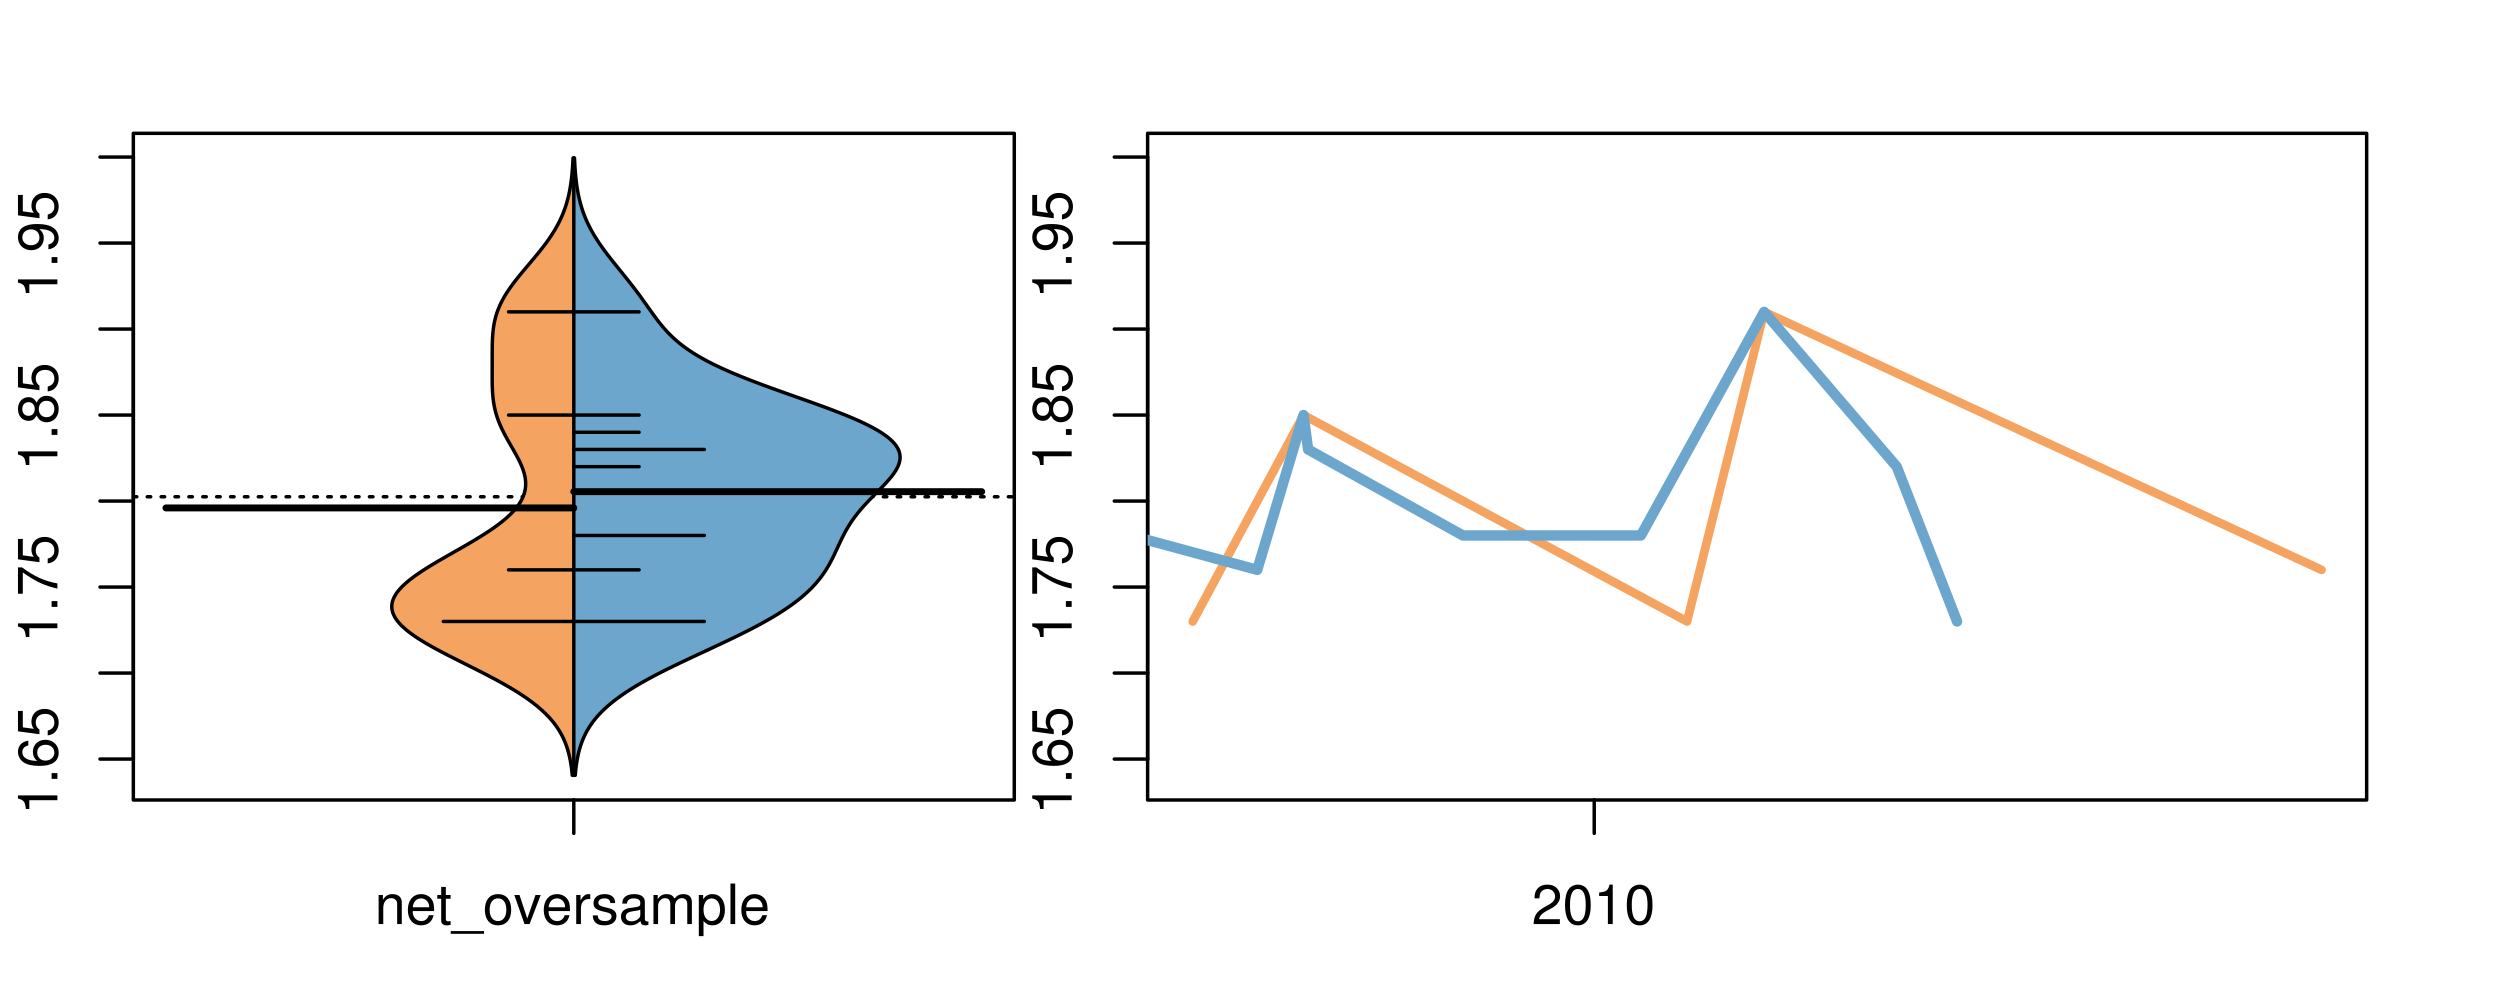 <?xml version="1.0" encoding="UTF-8"?>
<svg xmlns="http://www.w3.org/2000/svg" xmlns:xlink="http://www.w3.org/1999/xlink" width="540pt" height="216pt" viewBox="0 0 540 216" version="1.1">
<defs>
<g>
<symbol overflow="visible" id="glyph0-0">
<path style="stroke:none;" d="M -6.062 -3.109 L 0 -3.109 L 0 -4.156 L -8.516 -4.156 L -8.516 -3.469 C -7.203 -3.094 -7.016 -2.859 -6.812 -1.219 L -6.062 -1.219 Z M -6.062 -3.109 "/>
</symbol>
<symbol overflow="visible" id="glyph0-1">
<path style="stroke:none;" d="M -1.25 -2.297 L -1.25 -1.047 L 0 -1.047 L 0 -2.297 Z M -1.25 -2.297 "/>
</symbol>
<symbol overflow="visible" id="glyph0-2">
<path style="stroke:none;" d="M -6.281 -5.969 C -7.688 -5.766 -8.516 -4.859 -8.516 -3.562 C -8.516 -2.625 -8.047 -1.781 -7.297 -1.281 C -6.469 -0.75 -5.422 -0.516 -3.875 -0.516 C -2.453 -0.516 -1.531 -0.734 -0.781 -1.234 C -0.094 -1.688 0.281 -2.438 0.281 -3.375 C 0.281 -4.984 -0.922 -6.156 -2.594 -6.156 C -4.172 -6.156 -5.297 -5.078 -5.297 -3.547 C -5.297 -2.719 -4.969 -2.047 -4.344 -1.594 C -6.422 -1.609 -7.578 -2.281 -7.578 -3.484 C -7.578 -4.234 -7.109 -4.75 -6.281 -4.922 Z M -4.359 -3.422 C -4.359 -4.438 -3.641 -5.078 -2.516 -5.078 C -1.438 -5.078 -0.656 -4.359 -0.656 -3.391 C -0.656 -2.406 -1.469 -1.656 -2.562 -1.656 C -3.625 -1.656 -4.359 -2.375 -4.359 -3.422 Z M -4.359 -3.422 "/>
</symbol>
<symbol overflow="visible" id="glyph0-3">
<path style="stroke:none;" d="M -8.516 -5.719 L -8.516 -1.312 L -3.875 -0.688 L -3.875 -1.656 C -4.469 -2.141 -4.672 -2.562 -4.672 -3.219 C -4.672 -4.359 -3.891 -5.078 -2.625 -5.078 C -1.406 -5.078 -0.656 -4.375 -0.656 -3.219 C -0.656 -2.297 -1.125 -1.734 -2.094 -1.469 L -2.094 -0.422 C -1.391 -0.562 -1.062 -0.688 -0.75 -0.938 C -0.094 -1.422 0.281 -2.281 0.281 -3.234 C 0.281 -4.953 -0.969 -6.156 -2.766 -6.156 C -4.453 -6.156 -5.609 -5.047 -5.609 -3.406 C -5.609 -2.812 -5.453 -2.328 -5.094 -1.844 L -7.469 -2.172 L -7.469 -5.719 Z M -8.516 -5.719 "/>
</symbol>
<symbol overflow="visible" id="glyph0-4">
<path style="stroke:none;" d="M -8.516 -6.234 L -8.516 -0.547 L -7.469 -0.547 L -7.469 -5.141 C -4.578 -3.125 -2.797 -2.297 0 -1.656 L 0 -2.781 C -2.719 -3.25 -5.062 -4.312 -7.625 -6.234 Z M -8.516 -6.234 "/>
</symbol>
<symbol overflow="visible" id="glyph0-5">
<path style="stroke:none;" d="M -4.469 -4.688 C -5 -5.562 -5.438 -5.859 -6.234 -5.859 C -7.578 -5.859 -8.516 -4.812 -8.516 -3.297 C -8.516 -1.797 -7.578 -0.75 -6.234 -0.75 C -5.453 -0.75 -5.016 -1.031 -4.469 -1.891 C -4.016 -0.922 -3.297 -0.438 -2.359 -0.438 C -0.797 -0.438 0.281 -1.625 0.281 -3.297 C 0.281 -4.984 -0.797 -6.156 -2.359 -6.156 C -3.297 -6.156 -4.016 -5.672 -4.469 -4.688 Z M -7.578 -3.297 C -7.578 -4.203 -7.047 -4.781 -6.219 -4.781 C -5.422 -4.781 -4.891 -4.188 -4.891 -3.297 C -4.891 -2.406 -5.422 -1.828 -6.234 -1.828 C -7.047 -1.828 -7.578 -2.406 -7.578 -3.297 Z M -4.016 -3.297 C -4.016 -4.359 -3.344 -5.078 -2.344 -5.078 C -1.328 -5.078 -0.656 -4.359 -0.656 -3.281 C -0.656 -2.25 -1.344 -1.531 -2.344 -1.531 C -3.344 -1.531 -4.016 -2.25 -4.016 -3.297 Z M -4.016 -3.297 "/>
</symbol>
<symbol overflow="visible" id="glyph0-6">
<path style="stroke:none;" d="M -1.938 -0.641 C -0.547 -0.844 0.281 -1.75 0.281 -3.047 C 0.281 -3.984 -0.188 -4.844 -0.938 -5.328 C -1.766 -5.875 -2.812 -6.109 -4.359 -6.109 C -5.781 -6.109 -6.703 -5.891 -7.453 -5.391 C -8.141 -4.922 -8.516 -4.172 -8.516 -3.234 C -8.516 -1.625 -7.312 -0.453 -5.641 -0.453 C -4.062 -0.453 -2.938 -1.531 -2.938 -3.078 C -2.938 -3.875 -3.234 -4.469 -3.891 -5.016 C -1.812 -5 -0.656 -4.328 -0.656 -3.125 C -0.656 -2.375 -1.125 -1.859 -1.938 -1.688 Z M -7.578 -3.234 C -7.578 -4.219 -6.766 -4.953 -5.656 -4.953 C -4.625 -4.953 -3.875 -4.219 -3.875 -3.188 C -3.875 -2.172 -4.578 -1.531 -5.719 -1.531 C -6.797 -1.531 -7.578 -2.25 -7.578 -3.234 Z M -7.578 -3.234 "/>
</symbol>
<symbol overflow="visible" id="glyph0-7">
<path style="stroke:none;" d="M -8.75 -5.938 L -8.75 -4.938 L -5.5 -4.938 C -6.125 -4.531 -6.469 -3.859 -6.469 -3.016 C -6.469 -1.375 -5.156 -0.312 -3.156 -0.312 C -1.031 -0.312 0.281 -1.359 0.281 -3.047 C 0.281 -3.906 -0.047 -4.516 -0.828 -5.047 L 0 -5.047 L 0 -5.938 Z M -5.531 -3.188 C -5.531 -4.266 -4.578 -4.938 -3.078 -4.938 C -1.625 -4.938 -0.656 -4.25 -0.656 -3.188 C -0.656 -2.094 -1.625 -1.359 -3.094 -1.359 C -4.562 -1.359 -5.531 -2.094 -5.531 -3.188 Z M -5.531 -3.188 "/>
</symbol>
<symbol overflow="visible" id="glyph0-8">
<path style="stroke:none;" d="M -6.281 -3.094 L -6.281 -2.047 L -7.266 -2.047 C -7.688 -2.047 -7.906 -2.297 -7.906 -2.75 C -7.906 -2.828 -7.906 -2.875 -7.891 -3.094 L -8.719 -3.094 C -8.766 -2.875 -8.781 -2.734 -8.781 -2.531 C -8.781 -1.609 -8.25 -1.062 -7.359 -1.062 L -6.281 -1.062 L -6.281 -0.219 L -5.469 -0.219 L -5.469 -1.062 L 0 -1.062 L 0 -2.047 L -5.469 -2.047 L -5.469 -3.094 Z M -6.281 -3.094 "/>
</symbol>
<symbol overflow="visible" id="glyph0-9">
<path style="stroke:none;" d="M 1.516 -6.938 L 1.516 0.266 L 2.109 0.266 L 2.109 -6.938 Z M 1.516 -6.938 "/>
</symbol>
<symbol overflow="visible" id="glyph0-10">
<path style="stroke:none;" d="M -6.469 -3.266 C -6.469 -1.5 -5.203 -0.438 -3.094 -0.438 C -0.984 -0.438 0.281 -1.484 0.281 -3.281 C 0.281 -5.047 -0.984 -6.125 -3.047 -6.125 C -5.219 -6.125 -6.469 -5.078 -6.469 -3.266 Z M -5.547 -3.281 C -5.547 -4.406 -4.625 -5.078 -3.062 -5.078 C -1.578 -5.078 -0.641 -4.375 -0.641 -3.281 C -0.641 -2.156 -1.578 -1.469 -3.094 -1.469 C -4.609 -1.469 -5.547 -2.156 -5.547 -3.281 Z M -5.547 -3.281 "/>
</symbol>
<symbol overflow="visible" id="glyph0-11">
<path style="stroke:none;" d="M -8.75 -1.828 L -8.75 -0.812 L 0 -0.812 L 0 -1.828 Z M -8.75 -1.828 "/>
</symbol>
<symbol overflow="visible" id="glyph0-12">
<path style="stroke:none;" d="M -2.047 -3.922 L 0 -3.922 L 0 -4.984 L -2.047 -4.984 L -2.047 -6.234 L -2.984 -6.234 L -2.984 -4.984 L -8.516 -4.984 L -8.516 -4.203 L -3.156 -0.344 L -2.047 -0.344 Z M -2.984 -3.922 L -2.984 -1.266 L -6.703 -3.922 Z M -2.984 -3.922 "/>
</symbol>
<symbol overflow="visible" id="glyph0-13">
<path style="stroke:none;" d="M 0 -3.422 L -6.281 -5.828 L -6.281 -4.703 L -1.188 -2.922 L -6.281 -1.25 L -6.281 -0.125 L 0 -2.328 Z M 0 -3.422 "/>
</symbol>
<symbol overflow="visible" id="glyph0-14">
<path style="stroke:none;" d="M -0.594 -6.422 C -0.562 -6.312 -0.562 -6.266 -0.562 -6.203 C -0.562 -5.859 -0.75 -5.656 -1.062 -5.656 L -4.75 -5.656 C -5.875 -5.656 -6.469 -4.844 -6.469 -3.297 C -6.469 -2.391 -6.203 -1.625 -5.734 -1.219 C -5.406 -0.922 -5.047 -0.797 -4.422 -0.781 L -4.422 -1.781 C -5.203 -1.875 -5.547 -2.328 -5.547 -3.266 C -5.547 -4.156 -5.203 -4.672 -4.609 -4.672 L -4.344 -4.672 C -3.922 -4.672 -3.75 -4.422 -3.641 -3.625 C -3.469 -2.203 -3.422 -1.984 -3.266 -1.609 C -2.969 -0.875 -2.406 -0.5 -1.578 -0.5 C -0.438 -0.5 0.281 -1.297 0.281 -2.562 C 0.281 -3.359 0 -4 -0.641 -4.703 C -0.016 -4.781 0.281 -5.094 0.281 -5.734 C 0.281 -5.938 0.25 -6.094 0.172 -6.422 Z M -1.984 -4.672 C -1.641 -4.672 -1.438 -4.578 -1.156 -4.266 C -0.797 -3.859 -0.594 -3.375 -0.594 -2.781 C -0.594 -2 -0.969 -1.547 -1.609 -1.547 C -2.266 -1.547 -2.609 -1.984 -2.766 -3.062 C -2.906 -4.109 -2.953 -4.328 -3.109 -4.672 Z M -1.984 -4.672 "/>
</symbol>
<symbol overflow="visible" id="glyph0-15">
<path style="stroke:none;" d="M 0 -5.781 L -6.281 -5.781 L -6.281 -4.781 L -2.719 -4.781 C -1.438 -4.781 -0.594 -4.109 -0.594 -3.078 C -0.594 -2.281 -1.078 -1.781 -1.844 -1.781 L -6.281 -1.781 L -6.281 -0.781 L -1.438 -0.781 C -0.391 -0.781 0.281 -1.562 0.281 -2.781 C 0.281 -3.703 -0.047 -4.297 -0.875 -4.891 L 0 -4.891 Z M 0 -5.781 "/>
</symbol>
<symbol overflow="visible" id="glyph0-16">
<path style="stroke:none;" d="M -2.812 -6.156 C -3.766 -6.156 -4.344 -6.078 -4.812 -5.906 C -5.844 -5.5 -6.469 -4.531 -6.469 -3.359 C -6.469 -1.609 -5.125 -0.484 -3.062 -0.484 C -1 -0.484 0.281 -1.578 0.281 -3.344 C 0.281 -4.781 -0.547 -5.766 -1.906 -6.031 L -1.906 -5.016 C -1.078 -4.734 -0.641 -4.172 -0.641 -3.375 C -0.641 -2.734 -0.938 -2.203 -1.469 -1.859 C -1.828 -1.625 -2.188 -1.531 -2.812 -1.531 Z M -3.625 -1.547 C -4.781 -1.625 -5.547 -2.344 -5.547 -3.344 C -5.547 -4.328 -4.734 -5.094 -3.703 -5.094 C -3.672 -5.094 -3.641 -5.094 -3.625 -5.078 Z M -3.625 -1.547 "/>
</symbol>
<symbol overflow="visible" id="glyph1-0">
<path style="stroke:none;" d="M 0.844 -6.281 L 0.844 0 L 1.844 0 L 1.844 -3.469 C 1.844 -4.75 2.516 -5.594 3.547 -5.594 C 4.344 -5.594 4.844 -5.109 4.844 -4.359 L 4.844 0 L 5.844 0 L 5.844 -4.75 C 5.844 -5.797 5.062 -6.469 3.859 -6.469 C 2.922 -6.469 2.312 -6.109 1.766 -5.234 L 1.766 -6.281 Z M 0.844 -6.281 "/>
</symbol>
<symbol overflow="visible" id="glyph1-1">
<path style="stroke:none;" d="M 6.156 -2.812 C 6.156 -3.766 6.078 -4.344 5.906 -4.812 C 5.5 -5.844 4.531 -6.469 3.359 -6.469 C 1.609 -6.469 0.484 -5.125 0.484 -3.062 C 0.484 -1 1.578 0.281 3.344 0.281 C 4.781 0.281 5.766 -0.547 6.031 -1.906 L 5.016 -1.906 C 4.734 -1.078 4.172 -0.641 3.375 -0.641 C 2.734 -0.641 2.203 -0.938 1.859 -1.469 C 1.625 -1.828 1.531 -2.188 1.531 -2.812 Z M 1.547 -3.625 C 1.625 -4.781 2.344 -5.547 3.344 -5.547 C 4.328 -5.547 5.094 -4.734 5.094 -3.703 C 5.094 -3.672 5.094 -3.641 5.078 -3.625 Z M 1.547 -3.625 "/>
</symbol>
<symbol overflow="visible" id="glyph1-2">
<path style="stroke:none;" d="M 3.047 -6.281 L 2.016 -6.281 L 2.016 -8.016 L 1.016 -8.016 L 1.016 -6.281 L 0.172 -6.281 L 0.172 -5.469 L 1.016 -5.469 L 1.016 -0.719 C 1.016 -0.078 1.453 0.281 2.234 0.281 C 2.469 0.281 2.719 0.25 3.047 0.188 L 3.047 -0.641 C 2.922 -0.609 2.766 -0.594 2.562 -0.594 C 2.141 -0.594 2.016 -0.719 2.016 -1.156 L 2.016 -5.469 L 3.047 -5.469 Z M 3.047 -6.281 "/>
</symbol>
<symbol overflow="visible" id="glyph1-3">
<path style="stroke:none;" d="M 6.938 1.516 L -0.266 1.516 L -0.266 2.109 L 6.938 2.109 Z M 6.938 1.516 "/>
</symbol>
<symbol overflow="visible" id="glyph1-4">
<path style="stroke:none;" d="M 3.266 -6.469 C 1.5 -6.469 0.438 -5.203 0.438 -3.094 C 0.438 -0.984 1.484 0.281 3.281 0.281 C 5.047 0.281 6.125 -0.984 6.125 -3.047 C 6.125 -5.219 5.078 -6.469 3.266 -6.469 Z M 3.281 -5.547 C 4.406 -5.547 5.078 -4.625 5.078 -3.062 C 5.078 -1.578 4.375 -0.641 3.281 -0.641 C 2.156 -0.641 1.469 -1.578 1.469 -3.094 C 1.469 -4.609 2.156 -5.547 3.281 -5.547 Z M 3.281 -5.547 "/>
</symbol>
<symbol overflow="visible" id="glyph1-5">
<path style="stroke:none;" d="M 3.422 0 L 5.828 -6.281 L 4.703 -6.281 L 2.922 -1.188 L 1.25 -6.281 L 0.125 -6.281 L 2.328 0 Z M 3.422 0 "/>
</symbol>
<symbol overflow="visible" id="glyph1-6">
<path style="stroke:none;" d="M 0.828 -6.281 L 0.828 0 L 1.844 0 L 1.844 -3.266 C 1.844 -4.156 2.062 -4.75 2.547 -5.094 C 2.859 -5.328 3.156 -5.406 3.859 -5.406 L 3.859 -6.438 C 3.688 -6.453 3.594 -6.469 3.469 -6.469 C 2.812 -6.469 2.328 -6.078 1.75 -5.141 L 1.75 -6.281 Z M 0.828 -6.281 "/>
</symbol>
<symbol overflow="visible" id="glyph1-7">
<path style="stroke:none;" d="M 5.25 -4.531 C 5.25 -5.766 4.422 -6.469 2.969 -6.469 C 1.516 -6.469 0.562 -5.719 0.562 -4.547 C 0.562 -3.562 1.062 -3.094 2.562 -2.734 L 3.484 -2.516 C 4.188 -2.344 4.469 -2.094 4.469 -1.625 C 4.469 -1.047 3.875 -0.641 3 -0.641 C 2.453 -0.641 2 -0.797 1.75 -1.062 C 1.594 -1.25 1.531 -1.422 1.469 -1.875 L 0.406 -1.875 C 0.453 -0.422 1.266 0.281 2.922 0.281 C 4.5 0.281 5.516 -0.5 5.516 -1.719 C 5.516 -2.656 4.984 -3.172 3.734 -3.469 L 2.766 -3.703 C 1.953 -3.891 1.609 -4.156 1.609 -4.594 C 1.609 -5.172 2.125 -5.547 2.938 -5.547 C 3.75 -5.547 4.172 -5.203 4.203 -4.531 Z M 5.25 -4.531 "/>
</symbol>
<symbol overflow="visible" id="glyph1-8">
<path style="stroke:none;" d="M 6.422 -0.594 C 6.312 -0.562 6.266 -0.562 6.203 -0.562 C 5.859 -0.562 5.656 -0.75 5.656 -1.062 L 5.656 -4.75 C 5.656 -5.875 4.844 -6.469 3.297 -6.469 C 2.391 -6.469 1.625 -6.203 1.219 -5.734 C 0.922 -5.406 0.797 -5.047 0.781 -4.422 L 1.781 -4.422 C 1.875 -5.203 2.328 -5.547 3.266 -5.547 C 4.156 -5.547 4.672 -5.203 4.672 -4.609 L 4.672 -4.344 C 4.672 -3.922 4.422 -3.75 3.625 -3.641 C 2.203 -3.469 1.984 -3.422 1.609 -3.266 C 0.875 -2.969 0.5 -2.406 0.5 -1.578 C 0.5 -0.438 1.297 0.281 2.562 0.281 C 3.359 0.281 4 0 4.703 -0.641 C 4.781 -0.016 5.094 0.281 5.734 0.281 C 5.938 0.281 6.094 0.25 6.422 0.172 Z M 4.672 -1.984 C 4.672 -1.641 4.578 -1.438 4.266 -1.156 C 3.859 -0.797 3.375 -0.594 2.781 -0.594 C 2 -0.594 1.547 -0.969 1.547 -1.609 C 1.547 -2.266 1.984 -2.609 3.062 -2.766 C 4.109 -2.906 4.328 -2.953 4.672 -3.109 Z M 4.672 -1.984 "/>
</symbol>
<symbol overflow="visible" id="glyph1-9">
<path style="stroke:none;" d="M 0.844 -6.281 L 0.844 0 L 1.844 0 L 1.844 -3.953 C 1.844 -4.859 2.516 -5.594 3.328 -5.594 C 4.062 -5.594 4.484 -5.141 4.484 -4.328 L 4.484 0 L 5.5 0 L 5.5 -3.953 C 5.5 -4.859 6.156 -5.594 6.969 -5.594 C 7.703 -5.594 8.141 -5.125 8.141 -4.328 L 8.141 0 L 9.141 0 L 9.141 -4.719 C 9.141 -5.844 8.5 -6.469 7.312 -6.469 C 6.484 -6.469 5.969 -6.219 5.391 -5.516 C 5.016 -6.188 4.516 -6.469 3.703 -6.469 C 2.859 -6.469 2.297 -6.156 1.766 -5.406 L 1.766 -6.281 Z M 0.844 -6.281 "/>
</symbol>
<symbol overflow="visible" id="glyph1-10">
<path style="stroke:none;" d="M 0.641 2.609 L 1.656 2.609 L 1.656 -0.656 C 2.188 -0.016 2.766 0.281 3.594 0.281 C 5.203 0.281 6.281 -1.031 6.281 -3.031 C 6.281 -5.141 5.25 -6.469 3.578 -6.469 C 2.719 -6.469 2.047 -6.078 1.578 -5.344 L 1.578 -6.281 L 0.641 -6.281 Z M 3.406 -5.531 C 4.516 -5.531 5.234 -4.562 5.234 -3.062 C 5.234 -1.625 4.5 -0.656 3.406 -0.656 C 2.359 -0.656 1.656 -1.625 1.656 -3.094 C 1.656 -4.578 2.359 -5.531 3.406 -5.531 Z M 3.406 -5.531 "/>
</symbol>
<symbol overflow="visible" id="glyph1-11">
<path style="stroke:none;" d="M 1.828 -8.75 L 0.812 -8.75 L 0.812 0 L 1.828 0 Z M 1.828 -8.75 "/>
</symbol>
<symbol overflow="visible" id="glyph1-12">
<path style="stroke:none;" d="M 6.078 -1.047 L 1.594 -1.047 C 1.703 -1.734 2.094 -2.188 3.125 -2.797 L 4.328 -3.438 C 5.516 -4.094 6.125 -4.969 6.125 -6.016 C 6.125 -6.719 5.844 -7.375 5.344 -7.844 C 4.844 -8.297 4.219 -8.516 3.406 -8.516 C 2.328 -8.516 1.531 -8.125 1.062 -7.406 C 0.75 -6.953 0.625 -6.422 0.594 -5.562 L 1.656 -5.562 C 1.688 -6.125 1.766 -6.484 1.906 -6.75 C 2.188 -7.266 2.734 -7.578 3.375 -7.578 C 4.328 -7.578 5.047 -6.906 5.047 -5.984 C 5.047 -5.312 4.656 -4.734 3.906 -4.312 L 2.797 -3.688 C 1.016 -2.672 0.5 -1.875 0.406 0 L 6.078 0 Z M 6.078 -1.047 "/>
</symbol>
<symbol overflow="visible" id="glyph1-13">
<path style="stroke:none;" d="M 3.297 -8.516 C 2.516 -8.516 1.781 -8.156 1.344 -7.578 C 0.797 -6.828 0.516 -5.688 0.516 -4.109 C 0.516 -1.25 1.469 0.281 3.297 0.281 C 5.094 0.281 6.078 -1.25 6.078 -4.047 C 6.078 -5.703 5.812 -6.797 5.25 -7.578 C 4.812 -8.172 4.109 -8.516 3.297 -8.516 Z M 3.297 -7.578 C 4.438 -7.578 5 -6.422 5 -4.141 C 5 -1.734 4.453 -0.594 3.281 -0.594 C 2.156 -0.594 1.594 -1.781 1.594 -4.109 C 1.594 -6.438 2.156 -7.578 3.297 -7.578 Z M 3.297 -7.578 "/>
</symbol>
<symbol overflow="visible" id="glyph1-14">
<path style="stroke:none;" d="M 3.109 -6.062 L 3.109 0 L 4.156 0 L 4.156 -8.516 L 3.469 -8.516 C 3.094 -7.203 2.859 -7.016 1.219 -6.812 L 1.219 -6.062 Z M 3.109 -6.062 "/>
</symbol>
</g>
<clipPath id="clip1">
  <path d="M 28.801 28.801 L 220.086 28.801 L 220.086 173.801 L 28.801 173.801 Z M 28.801 28.801 "/>
</clipPath>
<clipPath id="clip2">
  <path d="M 247.887 28.801 L 512.199 28.801 L 512.199 173.801 L 247.887 173.801 Z M 247.887 28.801 "/>
</clipPath>
<clipPath id="clip3">
  <path d="M 233.484 14.398 L 526.598 14.398 L 526.598 188.199 L 233.484 188.199 Z M 233.484 14.398 "/>
</clipPath>
<clipPath id="clip4">
  <path d="M 247.887 28.801 L 512.199 28.801 L 512.199 173.801 L 247.887 173.801 Z M 247.887 28.801 "/>
</clipPath>
</defs>
<g id="surface861">
<path style="fill:none;stroke-width:0.75;stroke-linecap:round;stroke-linejoin:round;stroke:rgb(0%,0%,0%);stroke-opacity:1;stroke-miterlimit:10;" d="M 28.801 172.801 L 219.086 172.801 L 219.086 28.801 L 28.801 28.801 L 28.801 172.801 "/>
<path style="fill:none;stroke-width:0.75;stroke-linecap:round;stroke-linejoin:round;stroke:rgb(0%,0%,0%);stroke-opacity:1;stroke-miterlimit:10;" d="M 28.801 163.957 L 28.801 33.926 "/>
<path style="fill:none;stroke-width:0.75;stroke-linecap:round;stroke-linejoin:round;stroke:rgb(0%,0%,0%);stroke-opacity:1;stroke-miterlimit:10;" d="M 28.801 163.957 L 21.602 163.957 "/>
<path style="fill:none;stroke-width:0.75;stroke-linecap:round;stroke-linejoin:round;stroke:rgb(0%,0%,0%);stroke-opacity:1;stroke-miterlimit:10;" d="M 28.801 145.383 L 21.602 145.383 "/>
<path style="fill:none;stroke-width:0.75;stroke-linecap:round;stroke-linejoin:round;stroke:rgb(0%,0%,0%);stroke-opacity:1;stroke-miterlimit:10;" d="M 28.801 126.805 L 21.602 126.805 "/>
<path style="fill:none;stroke-width:0.75;stroke-linecap:round;stroke-linejoin:round;stroke:rgb(0%,0%,0%);stroke-opacity:1;stroke-miterlimit:10;" d="M 28.801 108.23 L 21.602 108.23 "/>
<path style="fill:none;stroke-width:0.75;stroke-linecap:round;stroke-linejoin:round;stroke:rgb(0%,0%,0%);stroke-opacity:1;stroke-miterlimit:10;" d="M 28.801 89.656 L 21.602 89.656 "/>
<path style="fill:none;stroke-width:0.75;stroke-linecap:round;stroke-linejoin:round;stroke:rgb(0%,0%,0%);stroke-opacity:1;stroke-miterlimit:10;" d="M 28.801 71.078 L 21.602 71.078 "/>
<path style="fill:none;stroke-width:0.75;stroke-linecap:round;stroke-linejoin:round;stroke:rgb(0%,0%,0%);stroke-opacity:1;stroke-miterlimit:10;" d="M 28.801 52.504 L 21.602 52.504 "/>
<path style="fill:none;stroke-width:0.75;stroke-linecap:round;stroke-linejoin:round;stroke:rgb(0%,0%,0%);stroke-opacity:1;stroke-miterlimit:10;" d="M 28.801 33.926 L 21.602 33.926 "/>
<g style="fill:rgb(0%,0%,0%);fill-opacity:1;">
  <use xlink:href="#glyph0-0" x="12.396" y="175.957"/>
  <use xlink:href="#glyph0-1" x="12.396" y="169.285"/>
  <use xlink:href="#glyph0-2" x="12.396" y="165.949"/>
  <use xlink:href="#glyph0-3" x="12.396" y="159.277"/>
</g>
<g style="fill:rgb(0%,0%,0%);fill-opacity:1;">
  <use xlink:href="#glyph0-0" x="12.396" y="138.805"/>
  <use xlink:href="#glyph0-1" x="12.396" y="132.133"/>
  <use xlink:href="#glyph0-4" x="12.396" y="128.797"/>
  <use xlink:href="#glyph0-3" x="12.396" y="122.125"/>
</g>
<g style="fill:rgb(0%,0%,0%);fill-opacity:1;">
  <use xlink:href="#glyph0-0" x="12.396" y="101.656"/>
  <use xlink:href="#glyph0-1" x="12.396" y="94.984"/>
  <use xlink:href="#glyph0-5" x="12.396" y="91.648"/>
  <use xlink:href="#glyph0-3" x="12.396" y="84.977"/>
</g>
<g style="fill:rgb(0%,0%,0%);fill-opacity:1;">
  <use xlink:href="#glyph0-0" x="12.396" y="64.504"/>
  <use xlink:href="#glyph0-1" x="12.396" y="57.832"/>
  <use xlink:href="#glyph0-6" x="12.396" y="54.496"/>
  <use xlink:href="#glyph0-3" x="12.396" y="47.824"/>
</g>
<path style="fill:none;stroke-width:0.75;stroke-linecap:round;stroke-linejoin:round;stroke:rgb(0%,0%,0%);stroke-opacity:1;stroke-miterlimit:10;" d="M 123.941 172.801 L 123.941 172.801 "/>
<path style="fill:none;stroke-width:0.75;stroke-linecap:round;stroke-linejoin:round;stroke:rgb(0%,0%,0%);stroke-opacity:1;stroke-miterlimit:10;" d="M 123.941 172.801 L 123.941 180 "/>
<g style="fill:rgb(0%,0%,0%);fill-opacity:1;">
  <use xlink:href="#glyph1-0" x="80.941" y="199.596"/>
  <use xlink:href="#glyph1-1" x="87.613" y="199.596"/>
  <use xlink:href="#glyph1-2" x="94.285" y="199.596"/>
  <use xlink:href="#glyph1-3" x="97.621" y="199.596"/>
  <use xlink:href="#glyph1-4" x="104.293" y="199.596"/>
  <use xlink:href="#glyph1-5" x="110.965" y="199.596"/>
  <use xlink:href="#glyph1-1" x="116.965" y="199.596"/>
  <use xlink:href="#glyph1-6" x="123.637" y="199.596"/>
  <use xlink:href="#glyph1-7" x="127.633" y="199.596"/>
  <use xlink:href="#glyph1-8" x="133.633" y="199.596"/>
  <use xlink:href="#glyph1-9" x="140.305" y="199.596"/>
  <use xlink:href="#glyph1-10" x="150.301" y="199.596"/>
  <use xlink:href="#glyph1-11" x="156.973" y="199.596"/>
  <use xlink:href="#glyph1-1" x="159.637" y="199.596"/>
</g>
<g clip-path="url(#clip1)" clip-rule="nonzero">
<path style="fill:none;stroke-width:0.75;stroke-linecap:round;stroke-linejoin:round;stroke:rgb(0%,0%,0%);stroke-opacity:1;stroke-dasharray:0.75,2.25;stroke-miterlimit:10;" d="M 28.801 107.301 L 219.086 107.301 "/>
<path style=" stroke:none;fill-rule:nonzero;fill:rgb(95.686%,64.314%,37.647%);fill-opacity:1;" d="M 123.941 34.133 L 123.777 34.133 L 123.742 34.918 L 123.727 35.176 L 123.695 35.699 L 123.676 35.961 L 123.66 36.223 L 123.641 36.48 L 123.621 36.742 L 123.574 37.266 L 123.551 37.523 L 123.527 37.785 L 123.5 38.047 L 123.469 38.309 L 123.441 38.57 L 123.41 38.828 L 123.305 39.613 L 123.266 39.875 L 123.227 40.133 L 123.184 40.395 L 123.043 41.18 L 122.992 41.438 L 122.883 41.961 L 122.824 42.223 L 122.762 42.484 L 122.699 42.742 L 122.633 43.004 L 122.562 43.266 L 122.414 43.789 L 122.336 44.047 L 122.258 44.309 L 122.086 44.832 L 121.992 45.094 L 121.898 45.352 L 121.703 45.875 L 121.492 46.398 L 121.379 46.656 L 121.266 46.918 L 121.148 47.18 L 120.898 47.703 L 120.77 47.961 L 120.637 48.223 L 120.5 48.484 L 120.359 48.746 L 120.215 49.008 L 120.066 49.266 L 119.762 49.789 L 119.602 50.051 L 119.438 50.312 L 119.273 50.57 L 118.93 51.094 L 118.754 51.355 L 118.574 51.617 L 118.391 51.875 L 118.207 52.137 L 117.824 52.66 L 117.629 52.922 L 117.434 53.18 L 117.23 53.441 L 117.031 53.703 L 116.617 54.227 L 116.406 54.484 L 115.984 55.008 L 115.77 55.27 L 115.551 55.527 L 115.336 55.789 L 114.898 56.312 L 114.676 56.574 L 114.457 56.832 L 114.238 57.094 L 114.016 57.355 L 113.797 57.617 L 113.574 57.879 L 113.355 58.137 L 112.918 58.66 L 112.488 59.184 L 112.273 59.441 L 112.059 59.703 L 111.852 59.965 L 111.641 60.227 L 111.438 60.488 L 111.234 60.746 L 110.836 61.27 L 110.453 61.793 L 110.266 62.051 L 110.082 62.312 L 109.902 62.574 L 109.727 62.836 L 109.555 63.098 L 109.387 63.355 L 109.066 63.879 L 108.91 64.141 L 108.762 64.402 L 108.617 64.66 L 108.477 64.922 L 108.211 65.445 L 108.09 65.707 L 107.969 65.965 L 107.852 66.227 L 107.742 66.488 L 107.637 66.75 L 107.535 67.012 L 107.441 67.27 L 107.348 67.531 L 107.262 67.793 L 107.18 68.055 L 107.105 68.316 L 107.031 68.574 L 106.965 68.836 L 106.902 69.098 L 106.844 69.359 L 106.789 69.621 L 106.738 69.879 L 106.688 70.141 L 106.645 70.402 L 106.605 70.664 L 106.57 70.926 L 106.535 71.184 L 106.48 71.707 L 106.434 72.23 L 106.414 72.488 L 106.383 73.012 L 106.371 73.273 L 106.359 73.531 L 106.336 74.316 L 106.332 74.578 L 106.328 74.836 L 106.32 75.359 L 106.32 75.883 L 106.316 76.141 L 106.316 79.012 L 106.312 79.273 L 106.312 80.055 L 106.309 80.316 L 106.309 81.883 L 106.312 82.145 L 106.312 82.406 L 106.316 82.664 L 106.324 83.188 L 106.34 83.711 L 106.352 83.969 L 106.375 84.492 L 106.391 84.754 L 106.41 85.016 L 106.43 85.273 L 106.477 85.797 L 106.508 86.059 L 106.535 86.32 L 106.57 86.578 L 106.648 87.102 L 106.742 87.625 L 106.793 87.883 L 106.848 88.145 L 106.906 88.406 L 106.969 88.668 L 107.035 88.93 L 107.105 89.188 L 107.18 89.449 L 107.258 89.711 L 107.34 89.973 L 107.43 90.234 L 107.52 90.492 L 107.613 90.754 L 107.711 91.016 L 107.922 91.539 L 108.031 91.797 L 108.145 92.059 L 108.262 92.32 L 108.383 92.582 L 108.508 92.84 L 108.766 93.363 L 108.898 93.625 L 109.035 93.887 L 109.176 94.145 L 109.457 94.668 L 109.602 94.93 L 109.75 95.191 L 109.898 95.449 L 110.344 96.234 L 110.496 96.496 L 110.645 96.754 L 110.797 97.016 L 111.094 97.539 L 111.238 97.801 L 111.387 98.059 L 111.809 98.844 L 111.941 99.105 L 112.074 99.363 L 112.203 99.625 L 112.328 99.887 L 112.449 100.148 L 112.566 100.41 L 112.676 100.668 L 112.781 100.93 L 112.883 101.191 L 112.977 101.453 L 113.062 101.715 L 113.145 101.973 L 113.223 102.234 L 113.289 102.496 L 113.352 102.758 L 113.402 103.02 L 113.445 103.277 L 113.484 103.539 L 113.512 103.801 L 113.535 104.062 L 113.543 104.324 L 113.543 104.582 L 113.535 104.844 L 113.52 105.105 L 113.496 105.367 L 113.453 105.629 L 113.41 105.887 L 113.352 106.148 L 113.285 106.41 L 113.211 106.672 L 113.117 106.934 L 113.02 107.191 L 112.91 107.453 L 112.789 107.715 L 112.66 107.977 L 112.516 108.238 L 112.363 108.496 L 112.199 108.758 L 112.02 109.02 L 111.836 109.281 L 111.637 109.543 L 111.43 109.801 L 111.211 110.062 L 110.98 110.324 L 110.742 110.586 L 110.488 110.844 L 110.227 111.105 L 109.957 111.367 L 109.672 111.629 L 109.383 111.891 L 109.078 112.148 L 108.766 112.41 L 108.445 112.672 L 108.113 112.934 L 107.773 113.195 L 107.426 113.453 L 107.066 113.715 L 106.703 113.977 L 106.328 114.238 L 105.949 114.5 L 105.559 114.758 L 105.16 115.02 L 104.758 115.281 L 104.348 115.543 L 103.934 115.805 L 103.512 116.062 L 103.086 116.324 L 102.656 116.586 L 102.219 116.848 L 101.777 117.109 L 101.332 117.367 L 100.887 117.629 L 100.438 117.891 L 99.984 118.152 L 99.527 118.414 L 99.07 118.672 L 98.156 119.195 L 97.695 119.457 L 97.238 119.719 L 96.781 119.977 L 96.324 120.238 L 95.418 120.762 L 94.969 121.023 L 94.523 121.281 L 94.082 121.543 L 93.645 121.805 L 93.211 122.066 L 92.781 122.328 L 92.363 122.586 L 91.945 122.848 L 91.535 123.109 L 91.137 123.371 L 90.742 123.633 L 90.359 123.891 L 89.98 124.152 L 89.613 124.414 L 89.258 124.676 L 88.906 124.938 L 88.574 125.195 L 88.246 125.457 L 87.934 125.719 L 87.633 125.98 L 87.34 126.242 L 87.066 126.5 L 86.801 126.762 L 86.551 127.023 L 86.316 127.285 L 86.09 127.547 L 85.887 127.805 L 85.691 128.066 L 85.512 128.328 L 85.355 128.59 L 85.203 128.848 L 85.078 129.109 L 84.965 129.371 L 84.863 129.633 L 84.785 129.895 L 84.719 130.152 L 84.672 130.414 L 84.641 130.676 L 84.625 130.938 L 84.633 131.199 L 84.648 131.457 L 84.691 131.719 L 84.746 131.98 L 84.816 132.242 L 84.906 132.504 L 85.012 132.762 L 85.137 133.023 L 85.277 133.285 L 85.434 133.547 L 85.609 133.809 L 85.797 134.066 L 86.004 134.328 L 86.227 134.59 L 86.465 134.852 L 86.719 135.113 L 86.984 135.371 L 87.273 135.633 L 87.57 135.895 L 87.879 136.156 L 88.211 136.418 L 88.547 136.676 L 88.902 136.938 L 89.266 137.199 L 89.645 137.461 L 90.035 137.723 L 90.434 137.98 L 90.848 138.242 L 91.27 138.504 L 91.699 138.766 L 92.145 139.027 L 92.594 139.285 L 93.051 139.547 L 93.52 139.809 L 93.992 140.07 L 94.473 140.332 L 94.961 140.59 L 95.453 140.852 L 96.453 141.375 L 96.961 141.637 L 97.473 141.895 L 97.984 142.156 L 98.5 142.418 L 99.539 142.941 L 100.059 143.199 L 100.582 143.461 L 102.141 144.246 L 102.66 144.504 L 103.176 144.766 L 104.199 145.289 L 104.707 145.551 L 105.211 145.809 L 105.711 146.07 L 106.207 146.332 L 106.699 146.594 L 107.184 146.852 L 107.664 147.113 L 108.141 147.375 L 108.609 147.637 L 109.07 147.898 L 109.527 148.156 L 109.977 148.418 L 110.418 148.68 L 110.852 148.941 L 111.281 149.203 L 111.699 149.461 L 112.113 149.723 L 112.516 149.984 L 112.91 150.246 L 113.301 150.508 L 113.68 150.766 L 114.051 151.027 L 114.414 151.289 L 114.766 151.551 L 115.113 151.812 L 115.449 152.07 L 115.777 152.332 L 116.098 152.594 L 116.406 152.855 L 116.711 153.117 L 117.004 153.375 L 117.293 153.637 L 117.566 153.898 L 117.836 154.16 L 118.098 154.422 L 118.352 154.68 L 118.594 154.941 L 118.832 155.203 L 119.059 155.465 L 119.281 155.727 L 119.492 155.984 L 119.699 156.246 L 119.898 156.508 L 120.09 156.77 L 120.273 157.031 L 120.449 157.289 L 120.621 157.551 L 120.785 157.812 L 120.941 158.074 L 121.094 158.336 L 121.238 158.594 L 121.379 158.855 L 121.512 159.117 L 121.762 159.641 L 121.875 159.898 L 121.988 160.16 L 122.094 160.422 L 122.195 160.684 L 122.293 160.945 L 122.383 161.203 L 122.473 161.465 L 122.637 161.988 L 122.711 162.25 L 122.781 162.508 L 122.852 162.77 L 122.918 163.031 L 123.035 163.555 L 123.09 163.812 L 123.145 164.074 L 123.195 164.336 L 123.242 164.598 L 123.285 164.855 L 123.328 165.117 L 123.367 165.379 L 123.438 165.902 L 123.473 166.16 L 123.504 166.422 L 123.586 167.207 L 123.609 167.465 L 123.941 167.465 Z M 123.941 34.133 "/>
<path style="fill:none;stroke-width:0.75;stroke-linecap:round;stroke-linejoin:round;stroke:rgb(0%,0%,0%);stroke-opacity:1;stroke-miterlimit:10;" d="M 123.941 34.133 L 123.777 34.133 L 123.742 34.918 L 123.727 35.176 L 123.695 35.699 L 123.676 35.961 L 123.66 36.223 L 123.641 36.48 L 123.621 36.742 L 123.574 37.266 L 123.551 37.523 L 123.527 37.785 L 123.5 38.047 L 123.469 38.309 L 123.441 38.57 L 123.41 38.828 L 123.305 39.613 L 123.266 39.875 L 123.227 40.133 L 123.184 40.395 L 123.043 41.18 L 122.992 41.438 L 122.883 41.961 L 122.824 42.223 L 122.762 42.484 L 122.699 42.742 L 122.633 43.004 L 122.562 43.266 L 122.414 43.789 L 122.336 44.047 L 122.258 44.309 L 122.086 44.832 L 121.992 45.094 L 121.898 45.352 L 121.703 45.875 L 121.492 46.398 L 121.379 46.656 L 121.266 46.918 L 121.148 47.18 L 120.898 47.703 L 120.77 47.961 L 120.637 48.223 L 120.5 48.484 L 120.359 48.746 L 120.215 49.008 L 120.066 49.266 L 119.762 49.789 L 119.602 50.051 L 119.438 50.312 L 119.273 50.57 L 118.93 51.094 L 118.754 51.355 L 118.574 51.617 L 118.391 51.875 L 118.207 52.137 L 117.824 52.66 L 117.629 52.922 L 117.434 53.18 L 117.23 53.441 L 117.031 53.703 L 116.617 54.227 L 116.406 54.484 L 115.984 55.008 L 115.77 55.27 L 115.551 55.527 L 115.336 55.789 L 114.898 56.312 L 114.676 56.574 L 114.457 56.832 L 114.238 57.094 L 114.016 57.355 L 113.797 57.617 L 113.574 57.879 L 113.355 58.137 L 112.918 58.66 L 112.488 59.184 L 112.273 59.441 L 112.059 59.703 L 111.852 59.965 L 111.641 60.227 L 111.438 60.488 L 111.234 60.746 L 110.836 61.27 L 110.453 61.793 L 110.266 62.051 L 110.082 62.312 L 109.902 62.574 L 109.727 62.836 L 109.555 63.098 L 109.387 63.355 L 109.066 63.879 L 108.91 64.141 L 108.762 64.402 L 108.617 64.66 L 108.477 64.922 L 108.211 65.445 L 108.09 65.707 L 107.969 65.965 L 107.852 66.227 L 107.742 66.488 L 107.637 66.75 L 107.535 67.012 L 107.441 67.27 L 107.348 67.531 L 107.262 67.793 L 107.18 68.055 L 107.105 68.316 L 107.031 68.574 L 106.965 68.836 L 106.902 69.098 L 106.844 69.359 L 106.789 69.621 L 106.738 69.879 L 106.688 70.141 L 106.645 70.402 L 106.605 70.664 L 106.57 70.926 L 106.535 71.184 L 106.48 71.707 L 106.434 72.23 L 106.414 72.488 L 106.383 73.012 L 106.371 73.273 L 106.359 73.531 L 106.336 74.316 L 106.332 74.578 L 106.328 74.836 L 106.32 75.359 L 106.32 75.883 L 106.316 76.141 L 106.316 79.012 L 106.312 79.273 L 106.312 80.055 L 106.309 80.316 L 106.309 81.883 L 106.312 82.145 L 106.312 82.406 L 106.316 82.664 L 106.324 83.188 L 106.34 83.711 L 106.352 83.969 L 106.375 84.492 L 106.391 84.754 L 106.41 85.016 L 106.43 85.273 L 106.477 85.797 L 106.508 86.059 L 106.535 86.32 L 106.57 86.578 L 106.648 87.102 L 106.742 87.625 L 106.793 87.883 L 106.848 88.145 L 106.906 88.406 L 106.969 88.668 L 107.035 88.93 L 107.105 89.188 L 107.18 89.449 L 107.258 89.711 L 107.34 89.973 L 107.43 90.234 L 107.52 90.492 L 107.613 90.754 L 107.711 91.016 L 107.922 91.539 L 108.031 91.797 L 108.145 92.059 L 108.262 92.32 L 108.383 92.582 L 108.508 92.84 L 108.766 93.363 L 108.898 93.625 L 109.035 93.887 L 109.176 94.145 L 109.457 94.668 L 109.602 94.93 L 109.75 95.191 L 109.898 95.449 L 110.344 96.234 L 110.496 96.496 L 110.645 96.754 L 110.797 97.016 L 111.094 97.539 L 111.238 97.801 L 111.387 98.059 L 111.809 98.844 L 111.941 99.105 L 112.074 99.363 L 112.203 99.625 L 112.328 99.887 L 112.449 100.148 L 112.566 100.41 L 112.676 100.668 L 112.781 100.93 L 112.883 101.191 L 112.977 101.453 L 113.062 101.715 L 113.145 101.973 L 113.223 102.234 L 113.289 102.496 L 113.352 102.758 L 113.402 103.02 L 113.445 103.277 L 113.484 103.539 L 113.512 103.801 L 113.535 104.062 L 113.543 104.324 L 113.543 104.582 L 113.535 104.844 L 113.52 105.105 L 113.496 105.367 L 113.453 105.629 L 113.41 105.887 L 113.352 106.148 L 113.285 106.41 L 113.211 106.672 L 113.117 106.934 L 113.02 107.191 L 112.91 107.453 L 112.789 107.715 L 112.66 107.977 L 112.516 108.238 L 112.363 108.496 L 112.199 108.758 L 112.02 109.02 L 111.836 109.281 L 111.637 109.543 L 111.43 109.801 L 111.211 110.062 L 110.98 110.324 L 110.742 110.586 L 110.488 110.844 L 110.227 111.105 L 109.957 111.367 L 109.672 111.629 L 109.383 111.891 L 109.078 112.148 L 108.766 112.41 L 108.445 112.672 L 108.113 112.934 L 107.773 113.195 L 107.426 113.453 L 107.066 113.715 L 106.703 113.977 L 106.328 114.238 L 105.949 114.5 L 105.559 114.758 L 105.16 115.02 L 104.758 115.281 L 104.348 115.543 L 103.934 115.805 L 103.512 116.062 L 103.086 116.324 L 102.656 116.586 L 102.219 116.848 L 101.777 117.109 L 101.332 117.367 L 100.887 117.629 L 100.438 117.891 L 99.984 118.152 L 99.527 118.414 L 99.07 118.672 L 98.156 119.195 L 97.695 119.457 L 97.238 119.719 L 96.781 119.977 L 96.324 120.238 L 95.418 120.762 L 94.969 121.023 L 94.523 121.281 L 94.082 121.543 L 93.645 121.805 L 93.211 122.066 L 92.781 122.328 L 92.363 122.586 L 91.945 122.848 L 91.535 123.109 L 91.137 123.371 L 90.742 123.633 L 90.359 123.891 L 89.98 124.152 L 89.613 124.414 L 89.258 124.676 L 88.906 124.938 L 88.574 125.195 L 88.246 125.457 L 87.934 125.719 L 87.633 125.98 L 87.34 126.242 L 87.066 126.5 L 86.801 126.762 L 86.551 127.023 L 86.316 127.285 L 86.09 127.547 L 85.887 127.805 L 85.691 128.066 L 85.512 128.328 L 85.355 128.59 L 85.203 128.848 L 85.078 129.109 L 84.965 129.371 L 84.863 129.633 L 84.785 129.895 L 84.719 130.152 L 84.672 130.414 L 84.641 130.676 L 84.625 130.938 L 84.633 131.199 L 84.648 131.457 L 84.691 131.719 L 84.746 131.98 L 84.816 132.242 L 84.906 132.504 L 85.012 132.762 L 85.137 133.023 L 85.277 133.285 L 85.434 133.547 L 85.609 133.809 L 85.797 134.066 L 86.004 134.328 L 86.227 134.59 L 86.465 134.852 L 86.719 135.113 L 86.984 135.371 L 87.273 135.633 L 87.57 135.895 L 87.879 136.156 L 88.211 136.418 L 88.547 136.676 L 88.902 136.938 L 89.266 137.199 L 89.645 137.461 L 90.035 137.723 L 90.434 137.98 L 90.848 138.242 L 91.27 138.504 L 91.699 138.766 L 92.145 139.027 L 92.594 139.285 L 93.051 139.547 L 93.52 139.809 L 93.992 140.07 L 94.473 140.332 L 94.961 140.59 L 95.453 140.852 L 96.453 141.375 L 96.961 141.637 L 97.473 141.895 L 97.984 142.156 L 98.5 142.418 L 99.539 142.941 L 100.059 143.199 L 100.582 143.461 L 102.141 144.246 L 102.66 144.504 L 103.176 144.766 L 104.199 145.289 L 104.707 145.551 L 105.211 145.809 L 105.711 146.07 L 106.207 146.332 L 106.699 146.594 L 107.184 146.852 L 107.664 147.113 L 108.141 147.375 L 108.609 147.637 L 109.07 147.898 L 109.527 148.156 L 109.977 148.418 L 110.418 148.68 L 110.852 148.941 L 111.281 149.203 L 111.699 149.461 L 112.113 149.723 L 112.516 149.984 L 112.91 150.246 L 113.301 150.508 L 113.68 150.766 L 114.051 151.027 L 114.414 151.289 L 114.766 151.551 L 115.113 151.812 L 115.449 152.07 L 115.777 152.332 L 116.098 152.594 L 116.406 152.855 L 116.711 153.117 L 117.004 153.375 L 117.293 153.637 L 117.566 153.898 L 117.836 154.16 L 118.098 154.422 L 118.352 154.68 L 118.594 154.941 L 118.832 155.203 L 119.059 155.465 L 119.281 155.727 L 119.492 155.984 L 119.699 156.246 L 119.898 156.508 L 120.09 156.77 L 120.273 157.031 L 120.449 157.289 L 120.621 157.551 L 120.785 157.812 L 120.941 158.074 L 121.094 158.336 L 121.238 158.594 L 121.379 158.855 L 121.512 159.117 L 121.762 159.641 L 121.875 159.898 L 121.988 160.16 L 122.094 160.422 L 122.195 160.684 L 122.293 160.945 L 122.383 161.203 L 122.473 161.465 L 122.637 161.988 L 122.711 162.25 L 122.781 162.508 L 122.852 162.77 L 122.918 163.031 L 123.035 163.555 L 123.09 163.812 L 123.145 164.074 L 123.195 164.336 L 123.242 164.598 L 123.285 164.855 L 123.328 165.117 L 123.367 165.379 L 123.438 165.902 L 123.473 166.16 L 123.504 166.422 L 123.586 167.207 L 123.609 167.465 L 123.941 167.465 "/>
<path style=" stroke:none;fill-rule:nonzero;fill:rgb(42.353%,65.098%,80.392%);fill-opacity:1;" d="M 123.941 167.465 L 124.246 167.465 L 124.27 167.207 L 124.316 166.684 L 124.371 166.16 L 124.402 165.902 L 124.434 165.641 L 124.504 165.117 L 124.543 164.855 L 124.582 164.598 L 124.625 164.336 L 124.719 163.812 L 124.77 163.555 L 124.879 163.031 L 124.938 162.77 L 125 162.508 L 125.066 162.25 L 125.207 161.727 L 125.285 161.465 L 125.367 161.203 L 125.449 160.945 L 125.539 160.684 L 125.633 160.422 L 125.73 160.16 L 125.832 159.898 L 125.938 159.641 L 126.051 159.379 L 126.168 159.117 L 126.289 158.855 L 126.418 158.594 L 126.547 158.336 L 126.688 158.074 L 126.832 157.812 L 126.984 157.551 L 127.141 157.289 L 127.301 157.031 L 127.473 156.77 L 127.648 156.508 L 127.832 156.246 L 128.023 155.984 L 128.219 155.727 L 128.426 155.465 L 128.637 155.203 L 128.855 154.941 L 129.082 154.68 L 129.312 154.422 L 129.559 154.16 L 129.809 153.898 L 130.066 153.637 L 130.332 153.375 L 130.605 153.117 L 130.891 152.855 L 131.18 152.594 L 131.477 152.332 L 131.785 152.07 L 132.102 151.812 L 132.426 151.551 L 132.762 151.289 L 133.102 151.027 L 133.453 150.766 L 133.809 150.508 L 134.18 150.246 L 134.555 149.984 L 134.938 149.723 L 135.332 149.461 L 135.73 149.203 L 136.141 148.941 L 136.555 148.68 L 136.98 148.418 L 137.414 148.156 L 137.852 147.898 L 138.301 147.637 L 138.758 147.375 L 139.219 147.113 L 139.691 146.852 L 140.164 146.594 L 141.141 146.07 L 141.637 145.809 L 142.141 145.551 L 142.645 145.289 L 143.16 145.027 L 143.68 144.766 L 144.203 144.504 L 144.73 144.246 L 145.262 143.984 L 146.34 143.461 L 146.887 143.199 L 147.434 142.941 L 148.535 142.418 L 149.09 142.156 L 149.648 141.895 L 150.207 141.637 L 151.324 141.113 L 151.887 140.852 L 152.445 140.59 L 153.008 140.332 L 153.566 140.07 L 154.129 139.809 L 154.684 139.547 L 155.242 139.285 L 155.797 139.027 L 156.898 138.504 L 157.445 138.242 L 157.988 137.98 L 158.527 137.723 L 159.066 137.461 L 159.598 137.199 L 160.652 136.676 L 161.168 136.418 L 161.684 136.156 L 162.191 135.895 L 162.695 135.633 L 163.191 135.371 L 163.68 135.113 L 164.168 134.852 L 164.645 134.59 L 165.117 134.328 L 165.582 134.066 L 166.039 133.809 L 166.492 133.547 L 166.934 133.285 L 167.371 133.023 L 167.801 132.762 L 168.223 132.504 L 168.637 132.242 L 169.043 131.98 L 169.441 131.719 L 169.832 131.457 L 170.215 131.199 L 170.59 130.938 L 170.957 130.676 L 171.316 130.414 L 171.668 130.152 L 172.012 129.895 L 172.348 129.633 L 172.676 129.371 L 173.309 128.848 L 173.609 128.59 L 173.91 128.328 L 174.195 128.066 L 174.477 127.805 L 174.754 127.547 L 175.02 127.285 L 175.281 127.023 L 175.531 126.762 L 175.777 126.5 L 176.016 126.242 L 176.246 125.98 L 176.473 125.719 L 176.691 125.457 L 176.906 125.195 L 177.113 124.938 L 177.312 124.676 L 177.508 124.414 L 177.695 124.152 L 177.879 123.891 L 178.059 123.633 L 178.23 123.371 L 178.398 123.109 L 178.562 122.848 L 178.719 122.586 L 178.875 122.328 L 179.027 122.066 L 179.176 121.805 L 179.457 121.281 L 179.594 121.023 L 179.73 120.762 L 180.117 119.977 L 180.242 119.719 L 180.367 119.457 L 180.488 119.195 L 180.613 118.934 L 180.734 118.672 L 180.852 118.414 L 181.336 117.367 L 181.457 117.109 L 181.707 116.586 L 181.965 116.062 L 182.094 115.805 L 182.227 115.543 L 182.363 115.281 L 182.645 114.758 L 182.789 114.5 L 183.094 113.977 L 183.25 113.715 L 183.41 113.453 L 183.574 113.195 L 183.918 112.672 L 184.098 112.41 L 184.281 112.148 L 184.465 111.891 L 184.855 111.367 L 185.059 111.105 L 185.266 110.844 L 185.477 110.586 L 185.691 110.324 L 185.91 110.062 L 186.137 109.801 L 186.363 109.543 L 186.598 109.281 L 187.074 108.758 L 187.316 108.496 L 187.562 108.238 L 187.812 107.977 L 188.066 107.715 L 188.316 107.453 L 188.574 107.191 L 188.832 106.934 L 189.086 106.672 L 189.859 105.887 L 190.117 105.629 L 190.625 105.105 L 190.875 104.844 L 191.121 104.582 L 191.363 104.324 L 191.602 104.062 L 191.832 103.801 L 192.059 103.539 L 192.281 103.277 L 192.492 103.02 L 192.699 102.758 L 192.895 102.496 L 193.086 102.234 L 193.262 101.973 L 193.43 101.715 L 193.59 101.453 L 193.73 101.191 L 193.867 100.93 L 193.988 100.668 L 194.09 100.41 L 194.188 100.148 L 194.262 99.887 L 194.324 99.625 L 194.371 99.363 L 194.398 99.105 L 194.418 98.844 L 194.41 98.582 L 194.391 98.32 L 194.348 98.059 L 194.289 97.801 L 194.215 97.539 L 194.113 97.277 L 194 97.016 L 193.863 96.754 L 193.703 96.496 L 193.531 96.234 L 193.328 95.973 L 193.113 95.711 L 192.875 95.449 L 192.613 95.191 L 192.336 94.93 L 192.031 94.668 L 191.711 94.406 L 191.371 94.145 L 191.004 93.887 L 190.629 93.625 L 190.223 93.363 L 189.801 93.102 L 189.359 92.84 L 188.898 92.582 L 188.426 92.32 L 187.926 92.059 L 187.414 91.797 L 186.883 91.539 L 186.332 91.277 L 185.773 91.016 L 185.188 90.754 L 184.594 90.492 L 183.988 90.234 L 183.363 89.973 L 182.734 89.711 L 182.082 89.449 L 181.426 89.188 L 180.754 88.93 L 180.074 88.668 L 179.387 88.406 L 178.688 88.145 L 177.984 87.883 L 177.273 87.625 L 176.555 87.363 L 175.832 87.102 L 175.105 86.84 L 174.375 86.578 L 173.641 86.32 L 172.906 86.059 L 171.43 85.535 L 170.695 85.273 L 169.957 85.016 L 169.223 84.754 L 168.492 84.492 L 167.039 83.969 L 166.32 83.711 L 165.605 83.449 L 164.898 83.188 L 164.195 82.926 L 163.5 82.664 L 162.812 82.406 L 162.137 82.145 L 161.465 81.883 L 160.805 81.621 L 160.152 81.359 L 159.512 81.102 L 158.883 80.84 L 158.262 80.578 L 157.656 80.316 L 157.059 80.055 L 156.469 79.797 L 155.898 79.535 L 155.336 79.273 L 154.789 79.012 L 154.25 78.75 L 153.723 78.492 L 153.215 78.23 L 152.711 77.969 L 152.227 77.707 L 151.754 77.445 L 151.289 77.188 L 150.844 76.926 L 150.402 76.664 L 149.98 76.402 L 149.566 76.141 L 149.168 75.883 L 148.781 75.621 L 148.398 75.359 L 148.035 75.098 L 147.68 74.836 L 147.332 74.578 L 147 74.316 L 146.676 74.055 L 146.363 73.793 L 146.059 73.531 L 145.762 73.273 L 145.477 73.012 L 145.195 72.75 L 144.926 72.488 L 144.664 72.23 L 144.406 71.969 L 144.16 71.707 L 143.918 71.445 L 143.684 71.184 L 143.453 70.926 L 143.227 70.664 L 143.008 70.402 L 142.793 70.141 L 142.582 69.879 L 142.375 69.621 L 142.172 69.359 L 141.773 68.836 L 141.578 68.574 L 141.387 68.316 L 141.195 68.055 L 140.633 67.27 L 140.445 67.012 L 140.078 66.488 L 139.891 66.227 L 139.707 65.965 L 139.523 65.707 L 139.148 65.184 L 138.965 64.922 L 138.777 64.66 L 138.586 64.402 L 138.398 64.141 L 138.016 63.617 L 137.82 63.355 L 137.625 63.098 L 137.43 62.836 L 137.23 62.574 L 137.035 62.312 L 136.832 62.051 L 136.633 61.793 L 136.227 61.27 L 136.02 61.008 L 135.816 60.746 L 135.609 60.488 L 135.398 60.227 L 135.191 59.965 L 134.98 59.703 L 134.773 59.441 L 134.562 59.184 L 133.719 58.137 L 133.508 57.879 L 132.875 57.094 L 132.668 56.832 L 132.457 56.574 L 132.25 56.312 L 132.047 56.051 L 131.84 55.789 L 131.637 55.527 L 131.434 55.27 L 131.234 55.008 L 131.039 54.746 L 130.84 54.484 L 130.648 54.227 L 130.453 53.965 L 129.891 53.18 L 129.711 52.922 L 129.352 52.398 L 129.008 51.875 L 128.84 51.617 L 128.676 51.355 L 128.355 50.832 L 128.199 50.57 L 128.047 50.312 L 127.898 50.051 L 127.754 49.789 L 127.473 49.266 L 127.34 49.008 L 127.207 48.746 L 127.078 48.484 L 126.953 48.223 L 126.832 47.961 L 126.715 47.703 L 126.488 47.18 L 126.277 46.656 L 126.176 46.398 L 125.98 45.875 L 125.801 45.352 L 125.715 45.094 L 125.633 44.832 L 125.477 44.309 L 125.402 44.047 L 125.332 43.789 L 125.199 43.266 L 125.074 42.742 L 125.016 42.484 L 124.906 41.961 L 124.855 41.699 L 124.809 41.438 L 124.762 41.18 L 124.633 40.395 L 124.594 40.133 L 124.559 39.875 L 124.488 39.352 L 124.457 39.09 L 124.43 38.828 L 124.398 38.57 L 124.371 38.309 L 124.301 37.523 L 124.277 37.266 L 124.219 36.48 L 124.199 36.223 L 124.152 35.438 L 124.141 35.176 L 124.125 34.918 L 124.102 34.395 L 124.094 34.133 L 123.941 34.133 Z M 123.941 167.465 "/>
<path style="fill:none;stroke-width:0.75;stroke-linecap:round;stroke-linejoin:round;stroke:rgb(0%,0%,0%);stroke-opacity:1;stroke-miterlimit:10;" d="M 123.941 167.465 L 124.246 167.465 L 124.27 167.207 L 124.316 166.684 L 124.371 166.16 L 124.402 165.902 L 124.434 165.641 L 124.504 165.117 L 124.543 164.855 L 124.582 164.598 L 124.625 164.336 L 124.719 163.812 L 124.77 163.555 L 124.879 163.031 L 124.938 162.77 L 125 162.508 L 125.066 162.25 L 125.207 161.727 L 125.285 161.465 L 125.367 161.203 L 125.449 160.945 L 125.539 160.684 L 125.633 160.422 L 125.73 160.16 L 125.832 159.898 L 125.938 159.641 L 126.051 159.379 L 126.168 159.117 L 126.289 158.855 L 126.418 158.594 L 126.547 158.336 L 126.688 158.074 L 126.832 157.812 L 126.984 157.551 L 127.141 157.289 L 127.301 157.031 L 127.473 156.77 L 127.648 156.508 L 127.832 156.246 L 128.023 155.984 L 128.219 155.727 L 128.426 155.465 L 128.637 155.203 L 128.855 154.941 L 129.082 154.68 L 129.312 154.422 L 129.559 154.16 L 129.809 153.898 L 130.066 153.637 L 130.332 153.375 L 130.605 153.117 L 130.891 152.855 L 131.18 152.594 L 131.477 152.332 L 131.785 152.07 L 132.102 151.812 L 132.426 151.551 L 132.762 151.289 L 133.102 151.027 L 133.453 150.766 L 133.809 150.508 L 134.18 150.246 L 134.555 149.984 L 134.938 149.723 L 135.332 149.461 L 135.73 149.203 L 136.141 148.941 L 136.555 148.68 L 136.98 148.418 L 137.414 148.156 L 137.852 147.898 L 138.301 147.637 L 138.758 147.375 L 139.219 147.113 L 139.691 146.852 L 140.164 146.594 L 141.141 146.07 L 141.637 145.809 L 142.141 145.551 L 142.645 145.289 L 143.16 145.027 L 143.68 144.766 L 144.203 144.504 L 144.73 144.246 L 145.262 143.984 L 146.34 143.461 L 146.887 143.199 L 147.434 142.941 L 148.535 142.418 L 149.09 142.156 L 149.648 141.895 L 150.207 141.637 L 151.324 141.113 L 151.887 140.852 L 152.445 140.59 L 153.008 140.332 L 153.566 140.07 L 154.129 139.809 L 154.684 139.547 L 155.242 139.285 L 155.797 139.027 L 156.898 138.504 L 157.445 138.242 L 157.988 137.98 L 158.527 137.723 L 159.066 137.461 L 159.598 137.199 L 160.652 136.676 L 161.168 136.418 L 161.684 136.156 L 162.191 135.895 L 162.695 135.633 L 163.191 135.371 L 163.68 135.113 L 164.168 134.852 L 164.645 134.59 L 165.117 134.328 L 165.582 134.066 L 166.039 133.809 L 166.492 133.547 L 166.934 133.285 L 167.371 133.023 L 167.801 132.762 L 168.223 132.504 L 168.637 132.242 L 169.043 131.98 L 169.441 131.719 L 169.832 131.457 L 170.215 131.199 L 170.59 130.938 L 170.957 130.676 L 171.316 130.414 L 171.668 130.152 L 172.012 129.895 L 172.348 129.633 L 172.676 129.371 L 173.309 128.848 L 173.609 128.59 L 173.91 128.328 L 174.195 128.066 L 174.477 127.805 L 174.754 127.547 L 175.02 127.285 L 175.281 127.023 L 175.531 126.762 L 175.777 126.5 L 176.016 126.242 L 176.246 125.98 L 176.473 125.719 L 176.691 125.457 L 176.906 125.195 L 177.113 124.938 L 177.312 124.676 L 177.508 124.414 L 177.695 124.152 L 177.879 123.891 L 178.059 123.633 L 178.23 123.371 L 178.398 123.109 L 178.562 122.848 L 178.719 122.586 L 178.875 122.328 L 179.027 122.066 L 179.176 121.805 L 179.457 121.281 L 179.594 121.023 L 179.73 120.762 L 180.117 119.977 L 180.242 119.719 L 180.367 119.457 L 180.488 119.195 L 180.613 118.934 L 180.734 118.672 L 180.852 118.414 L 181.336 117.367 L 181.457 117.109 L 181.707 116.586 L 181.965 116.062 L 182.094 115.805 L 182.227 115.543 L 182.363 115.281 L 182.645 114.758 L 182.789 114.5 L 183.094 113.977 L 183.25 113.715 L 183.41 113.453 L 183.574 113.195 L 183.918 112.672 L 184.098 112.41 L 184.281 112.148 L 184.465 111.891 L 184.855 111.367 L 185.059 111.105 L 185.266 110.844 L 185.477 110.586 L 185.691 110.324 L 185.91 110.062 L 186.137 109.801 L 186.363 109.543 L 186.598 109.281 L 187.074 108.758 L 187.316 108.496 L 187.562 108.238 L 187.812 107.977 L 188.066 107.715 L 188.316 107.453 L 188.574 107.191 L 188.832 106.934 L 189.086 106.672 L 189.859 105.887 L 190.117 105.629 L 190.625 105.105 L 190.875 104.844 L 191.121 104.582 L 191.363 104.324 L 191.602 104.062 L 191.832 103.801 L 192.059 103.539 L 192.281 103.277 L 192.492 103.02 L 192.699 102.758 L 192.895 102.496 L 193.086 102.234 L 193.262 101.973 L 193.43 101.715 L 193.59 101.453 L 193.73 101.191 L 193.867 100.93 L 193.988 100.668 L 194.09 100.41 L 194.188 100.148 L 194.262 99.887 L 194.324 99.625 L 194.371 99.363 L 194.398 99.105 L 194.418 98.844 L 194.41 98.582 L 194.391 98.32 L 194.348 98.059 L 194.289 97.801 L 194.215 97.539 L 194.113 97.277 L 194 97.016 L 193.863 96.754 L 193.703 96.496 L 193.531 96.234 L 193.328 95.973 L 193.113 95.711 L 192.875 95.449 L 192.613 95.191 L 192.336 94.93 L 192.031 94.668 L 191.711 94.406 L 191.371 94.145 L 191.004 93.887 L 190.629 93.625 L 190.223 93.363 L 189.801 93.102 L 189.359 92.84 L 188.898 92.582 L 188.426 92.32 L 187.926 92.059 L 187.414 91.797 L 186.883 91.539 L 186.332 91.277 L 185.773 91.016 L 185.188 90.754 L 184.594 90.492 L 183.988 90.234 L 183.363 89.973 L 182.734 89.711 L 182.082 89.449 L 181.426 89.188 L 180.754 88.93 L 180.074 88.668 L 179.387 88.406 L 178.688 88.145 L 177.984 87.883 L 177.273 87.625 L 176.555 87.363 L 175.832 87.102 L 175.105 86.84 L 174.375 86.578 L 173.641 86.32 L 172.906 86.059 L 171.43 85.535 L 170.695 85.273 L 169.957 85.016 L 169.223 84.754 L 168.492 84.492 L 167.039 83.969 L 166.32 83.711 L 165.605 83.449 L 164.898 83.188 L 164.195 82.926 L 163.5 82.664 L 162.812 82.406 L 162.137 82.145 L 161.465 81.883 L 160.805 81.621 L 160.152 81.359 L 159.512 81.102 L 158.883 80.84 L 158.262 80.578 L 157.656 80.316 L 157.059 80.055 L 156.469 79.797 L 155.898 79.535 L 155.336 79.273 L 154.789 79.012 L 154.25 78.75 L 153.723 78.492 L 153.215 78.23 L 152.711 77.969 L 152.227 77.707 L 151.754 77.445 L 151.289 77.188 L 150.844 76.926 L 150.402 76.664 L 149.98 76.402 L 149.566 76.141 L 149.168 75.883 L 148.781 75.621 L 148.398 75.359 L 148.035 75.098 L 147.68 74.836 L 147.332 74.578 L 147 74.316 L 146.676 74.055 L 146.363 73.793 L 146.059 73.531 L 145.762 73.273 L 145.477 73.012 L 145.195 72.75 L 144.926 72.488 L 144.664 72.23 L 144.406 71.969 L 144.16 71.707 L 143.918 71.445 L 143.684 71.184 L 143.453 70.926 L 143.227 70.664 L 143.008 70.402 L 142.793 70.141 L 142.582 69.879 L 142.375 69.621 L 142.172 69.359 L 141.773 68.836 L 141.578 68.574 L 141.387 68.316 L 141.195 68.055 L 140.633 67.27 L 140.445 67.012 L 140.078 66.488 L 139.891 66.227 L 139.707 65.965 L 139.523 65.707 L 139.148 65.184 L 138.965 64.922 L 138.777 64.66 L 138.586 64.402 L 138.398 64.141 L 138.016 63.617 L 137.82 63.355 L 137.625 63.098 L 137.43 62.836 L 137.23 62.574 L 137.035 62.312 L 136.832 62.051 L 136.633 61.793 L 136.227 61.27 L 136.02 61.008 L 135.816 60.746 L 135.609 60.488 L 135.398 60.227 L 135.191 59.965 L 134.98 59.703 L 134.773 59.441 L 134.562 59.184 L 133.719 58.137 L 133.508 57.879 L 132.875 57.094 L 132.668 56.832 L 132.457 56.574 L 132.25 56.312 L 132.047 56.051 L 131.84 55.789 L 131.637 55.527 L 131.434 55.27 L 131.234 55.008 L 131.039 54.746 L 130.84 54.484 L 130.648 54.227 L 130.453 53.965 L 129.891 53.18 L 129.711 52.922 L 129.352 52.398 L 129.008 51.875 L 128.84 51.617 L 128.676 51.355 L 128.355 50.832 L 128.199 50.57 L 128.047 50.312 L 127.898 50.051 L 127.754 49.789 L 127.473 49.266 L 127.34 49.008 L 127.207 48.746 L 127.078 48.484 L 126.953 48.223 L 126.832 47.961 L 126.715 47.703 L 126.488 47.18 L 126.277 46.656 L 126.176 46.398 L 125.98 45.875 L 125.801 45.352 L 125.715 45.094 L 125.633 44.832 L 125.477 44.309 L 125.402 44.047 L 125.332 43.789 L 125.199 43.266 L 125.074 42.742 L 125.016 42.484 L 124.906 41.961 L 124.855 41.699 L 124.809 41.438 L 124.762 41.18 L 124.633 40.395 L 124.594 40.133 L 124.559 39.875 L 124.488 39.352 L 124.457 39.09 L 124.43 38.828 L 124.398 38.57 L 124.371 38.309 L 124.301 37.523 L 124.277 37.266 L 124.219 36.48 L 124.199 36.223 L 124.152 35.438 L 124.141 35.176 L 124.125 34.918 L 124.102 34.395 L 124.094 34.133 L 123.941 34.133 "/>
<path style="fill:none;stroke-width:1.5;stroke-linecap:round;stroke-linejoin:round;stroke:rgb(0%,0%,0%);stroke-opacity:1;stroke-miterlimit:10;" d="M 35.848 109.715 L 123.941 109.715 "/>
<path style="fill:none;stroke-width:1.5;stroke-linecap:round;stroke-linejoin:round;stroke:rgb(0%,0%,0%);stroke-opacity:1;stroke-miterlimit:10;" d="M 123.941 106.203 L 212.039 106.203 "/>
<path style="fill:none;stroke-width:0.75;stroke-linecap:round;stroke-linejoin:round;stroke:rgb(0%,0%,0%);stroke-opacity:1;stroke-miterlimit:10;" d="M 95.754 134.238 L 123.941 134.238 "/>
<path style="fill:none;stroke-width:0.75;stroke-linecap:round;stroke-linejoin:round;stroke:rgb(0%,0%,0%);stroke-opacity:1;stroke-miterlimit:10;" d="M 109.848 123.09 L 123.941 123.09 "/>
<path style="fill:none;stroke-width:0.75;stroke-linecap:round;stroke-linejoin:round;stroke:rgb(0%,0%,0%);stroke-opacity:1;stroke-miterlimit:10;" d="M 109.848 89.656 L 123.941 89.656 "/>
<path style="fill:none;stroke-width:0.75;stroke-linecap:round;stroke-linejoin:round;stroke:rgb(0%,0%,0%);stroke-opacity:1;stroke-miterlimit:10;" d="M 109.848 67.363 L 123.941 67.363 "/>
<path style="fill:none;stroke-width:0.75;stroke-linecap:round;stroke-linejoin:round;stroke:rgb(0%,0%,0%);stroke-opacity:1;stroke-miterlimit:10;" d="M 123.941 134.238 L 152.133 134.238 "/>
<path style="fill:none;stroke-width:0.75;stroke-linecap:round;stroke-linejoin:round;stroke:rgb(0%,0%,0%);stroke-opacity:1;stroke-miterlimit:10;" d="M 123.941 123.09 L 138.039 123.09 "/>
<path style="fill:none;stroke-width:0.75;stroke-linecap:round;stroke-linejoin:round;stroke:rgb(0%,0%,0%);stroke-opacity:1;stroke-miterlimit:10;" d="M 123.941 115.66 L 152.133 115.66 "/>
<path style="fill:none;stroke-width:0.75;stroke-linecap:round;stroke-linejoin:round;stroke:rgb(0%,0%,0%);stroke-opacity:1;stroke-miterlimit:10;" d="M 123.941 100.801 L 138.039 100.801 "/>
<path style="fill:none;stroke-width:0.75;stroke-linecap:round;stroke-linejoin:round;stroke:rgb(0%,0%,0%);stroke-opacity:1;stroke-miterlimit:10;" d="M 123.941 97.086 L 152.133 97.086 "/>
<path style="fill:none;stroke-width:0.75;stroke-linecap:round;stroke-linejoin:round;stroke:rgb(0%,0%,0%);stroke-opacity:1;stroke-miterlimit:10;" d="M 123.941 93.371 L 138.039 93.371 "/>
<path style="fill:none;stroke-width:0.75;stroke-linecap:round;stroke-linejoin:round;stroke:rgb(0%,0%,0%);stroke-opacity:1;stroke-miterlimit:10;" d="M 123.941 89.656 L 138.039 89.656 "/>
<path style="fill:none;stroke-width:0.75;stroke-linecap:round;stroke-linejoin:round;stroke:rgb(0%,0%,0%);stroke-opacity:1;stroke-miterlimit:10;" d="M 123.941 67.363 L 138.039 67.363 "/>
<path style="fill:none;stroke-width:0.75;stroke-linecap:round;stroke-linejoin:round;stroke:rgb(0%,0%,0%);stroke-opacity:1;stroke-miterlimit:10;" d="M 123.941 167.465 L 123.941 34.133 "/>
</g>
<g clip-path="url(#clip2)" clip-rule="nonzero">
<path style="fill:none;stroke-width:1.875;stroke-linecap:round;stroke-linejoin:round;stroke:rgb(95.686%,64.314%,37.647%);stroke-opacity:1;stroke-miterlimit:10;" d="M 257.637 134.238 L 281.562 89.656 L 364.398 134.238 L 381.059 67.363 L 501.449 123.09 "/>
</g>
<path style="fill:none;stroke-width:0.75;stroke-linecap:round;stroke-linejoin:round;stroke:rgb(0%,0%,0%);stroke-opacity:1;stroke-miterlimit:10;" d="M 344.352 172.801 L 344.352 172.801 "/>
<path style="fill:none;stroke-width:0.75;stroke-linecap:round;stroke-linejoin:round;stroke:rgb(0%,0%,0%);stroke-opacity:1;stroke-miterlimit:10;" d="M 344.352 172.801 L 344.352 180 "/>
<g style="fill:rgb(0%,0%,0%);fill-opacity:1;">
  <use xlink:href="#glyph1-12" x="330.852" y="199.596"/>
  <use xlink:href="#glyph1-13" x="337.523" y="199.596"/>
  <use xlink:href="#glyph1-14" x="344.195" y="199.596"/>
  <use xlink:href="#glyph1-13" x="350.867" y="199.596"/>
</g>
<path style="fill:none;stroke-width:0.75;stroke-linecap:round;stroke-linejoin:round;stroke:rgb(0%,0%,0%);stroke-opacity:1;stroke-miterlimit:10;" d="M 247.887 163.957 L 247.887 33.926 "/>
<path style="fill:none;stroke-width:0.75;stroke-linecap:round;stroke-linejoin:round;stroke:rgb(0%,0%,0%);stroke-opacity:1;stroke-miterlimit:10;" d="M 247.887 163.957 L 240.688 163.957 "/>
<path style="fill:none;stroke-width:0.75;stroke-linecap:round;stroke-linejoin:round;stroke:rgb(0%,0%,0%);stroke-opacity:1;stroke-miterlimit:10;" d="M 247.887 145.383 L 240.688 145.383 "/>
<path style="fill:none;stroke-width:0.75;stroke-linecap:round;stroke-linejoin:round;stroke:rgb(0%,0%,0%);stroke-opacity:1;stroke-miterlimit:10;" d="M 247.887 126.805 L 240.688 126.805 "/>
<path style="fill:none;stroke-width:0.75;stroke-linecap:round;stroke-linejoin:round;stroke:rgb(0%,0%,0%);stroke-opacity:1;stroke-miterlimit:10;" d="M 247.887 108.23 L 240.688 108.23 "/>
<path style="fill:none;stroke-width:0.75;stroke-linecap:round;stroke-linejoin:round;stroke:rgb(0%,0%,0%);stroke-opacity:1;stroke-miterlimit:10;" d="M 247.887 89.656 L 240.688 89.656 "/>
<path style="fill:none;stroke-width:0.75;stroke-linecap:round;stroke-linejoin:round;stroke:rgb(0%,0%,0%);stroke-opacity:1;stroke-miterlimit:10;" d="M 247.887 71.078 L 240.688 71.078 "/>
<path style="fill:none;stroke-width:0.75;stroke-linecap:round;stroke-linejoin:round;stroke:rgb(0%,0%,0%);stroke-opacity:1;stroke-miterlimit:10;" d="M 247.887 52.504 L 240.688 52.504 "/>
<path style="fill:none;stroke-width:0.75;stroke-linecap:round;stroke-linejoin:round;stroke:rgb(0%,0%,0%);stroke-opacity:1;stroke-miterlimit:10;" d="M 247.887 33.926 L 240.688 33.926 "/>
<g style="fill:rgb(0%,0%,0%);fill-opacity:1;">
  <use xlink:href="#glyph0-0" x="231.482" y="175.957"/>
  <use xlink:href="#glyph0-1" x="231.482" y="169.285"/>
  <use xlink:href="#glyph0-2" x="231.482" y="165.949"/>
  <use xlink:href="#glyph0-3" x="231.482" y="159.277"/>
</g>
<g style="fill:rgb(0%,0%,0%);fill-opacity:1;">
  <use xlink:href="#glyph0-0" x="231.482" y="138.805"/>
  <use xlink:href="#glyph0-1" x="231.482" y="132.133"/>
  <use xlink:href="#glyph0-4" x="231.482" y="128.797"/>
  <use xlink:href="#glyph0-3" x="231.482" y="122.125"/>
</g>
<g style="fill:rgb(0%,0%,0%);fill-opacity:1;">
  <use xlink:href="#glyph0-0" x="231.482" y="101.656"/>
  <use xlink:href="#glyph0-1" x="231.482" y="94.984"/>
  <use xlink:href="#glyph0-5" x="231.482" y="91.648"/>
  <use xlink:href="#glyph0-3" x="231.482" y="84.977"/>
</g>
<g style="fill:rgb(0%,0%,0%);fill-opacity:1;">
  <use xlink:href="#glyph0-0" x="231.482" y="64.504"/>
  <use xlink:href="#glyph0-1" x="231.482" y="57.832"/>
  <use xlink:href="#glyph0-6" x="231.482" y="54.496"/>
  <use xlink:href="#glyph0-3" x="231.482" y="47.824"/>
</g>
<path style="fill:none;stroke-width:0.75;stroke-linecap:round;stroke-linejoin:round;stroke:rgb(0%,0%,0%);stroke-opacity:1;stroke-miterlimit:10;" d="M 247.887 172.801 L 511.199 172.801 L 511.199 28.801 L 247.887 28.801 L 247.887 172.801 "/>
<g clip-path="url(#clip3)" clip-rule="nonzero">
<g style="fill:rgb(0%,0%,0%);fill-opacity:1;">
  <use xlink:href="#glyph0-7" x="202.682" y="138.301"/>
  <use xlink:href="#glyph0-8" x="202.682" y="131.629"/>
  <use xlink:href="#glyph0-9" x="202.682" y="128.293"/>
  <use xlink:href="#glyph0-10" x="202.682" y="121.621"/>
  <use xlink:href="#glyph0-11" x="202.682" y="114.949"/>
  <use xlink:href="#glyph0-7" x="202.682" y="112.285"/>
  <use xlink:href="#glyph0-1" x="202.682" y="105.613"/>
  <use xlink:href="#glyph0-12" x="202.682" y="102.277"/>
  <use xlink:href="#glyph0-1" x="202.682" y="95.605"/>
  <use xlink:href="#glyph0-13" x="202.682" y="92.27"/>
  <use xlink:href="#glyph0-14" x="202.682" y="86.27"/>
  <use xlink:href="#glyph0-11" x="202.682" y="79.598"/>
  <use xlink:href="#glyph0-15" x="202.682" y="76.934"/>
  <use xlink:href="#glyph0-16" x="202.682" y="70.262"/>
</g>
</g>
<g clip-path="url(#clip4)" clip-rule="nonzero">
<path style="fill:none;stroke-width:2.25;stroke-linecap:round;stroke-linejoin:round;stroke:rgb(42.353%,65.098%,80.392%);stroke-opacity:1;stroke-miterlimit:10;" d="M 173.457 93.371 L 175.816 97.086 L 271.566 123.09 L 281.562 89.656 L 282.555 97.086 L 315.977 115.66 L 354.441 115.66 L 381.059 67.363 L 409.695 100.801 L 422.734 134.238 "/>
</g>
</g>
</svg>
